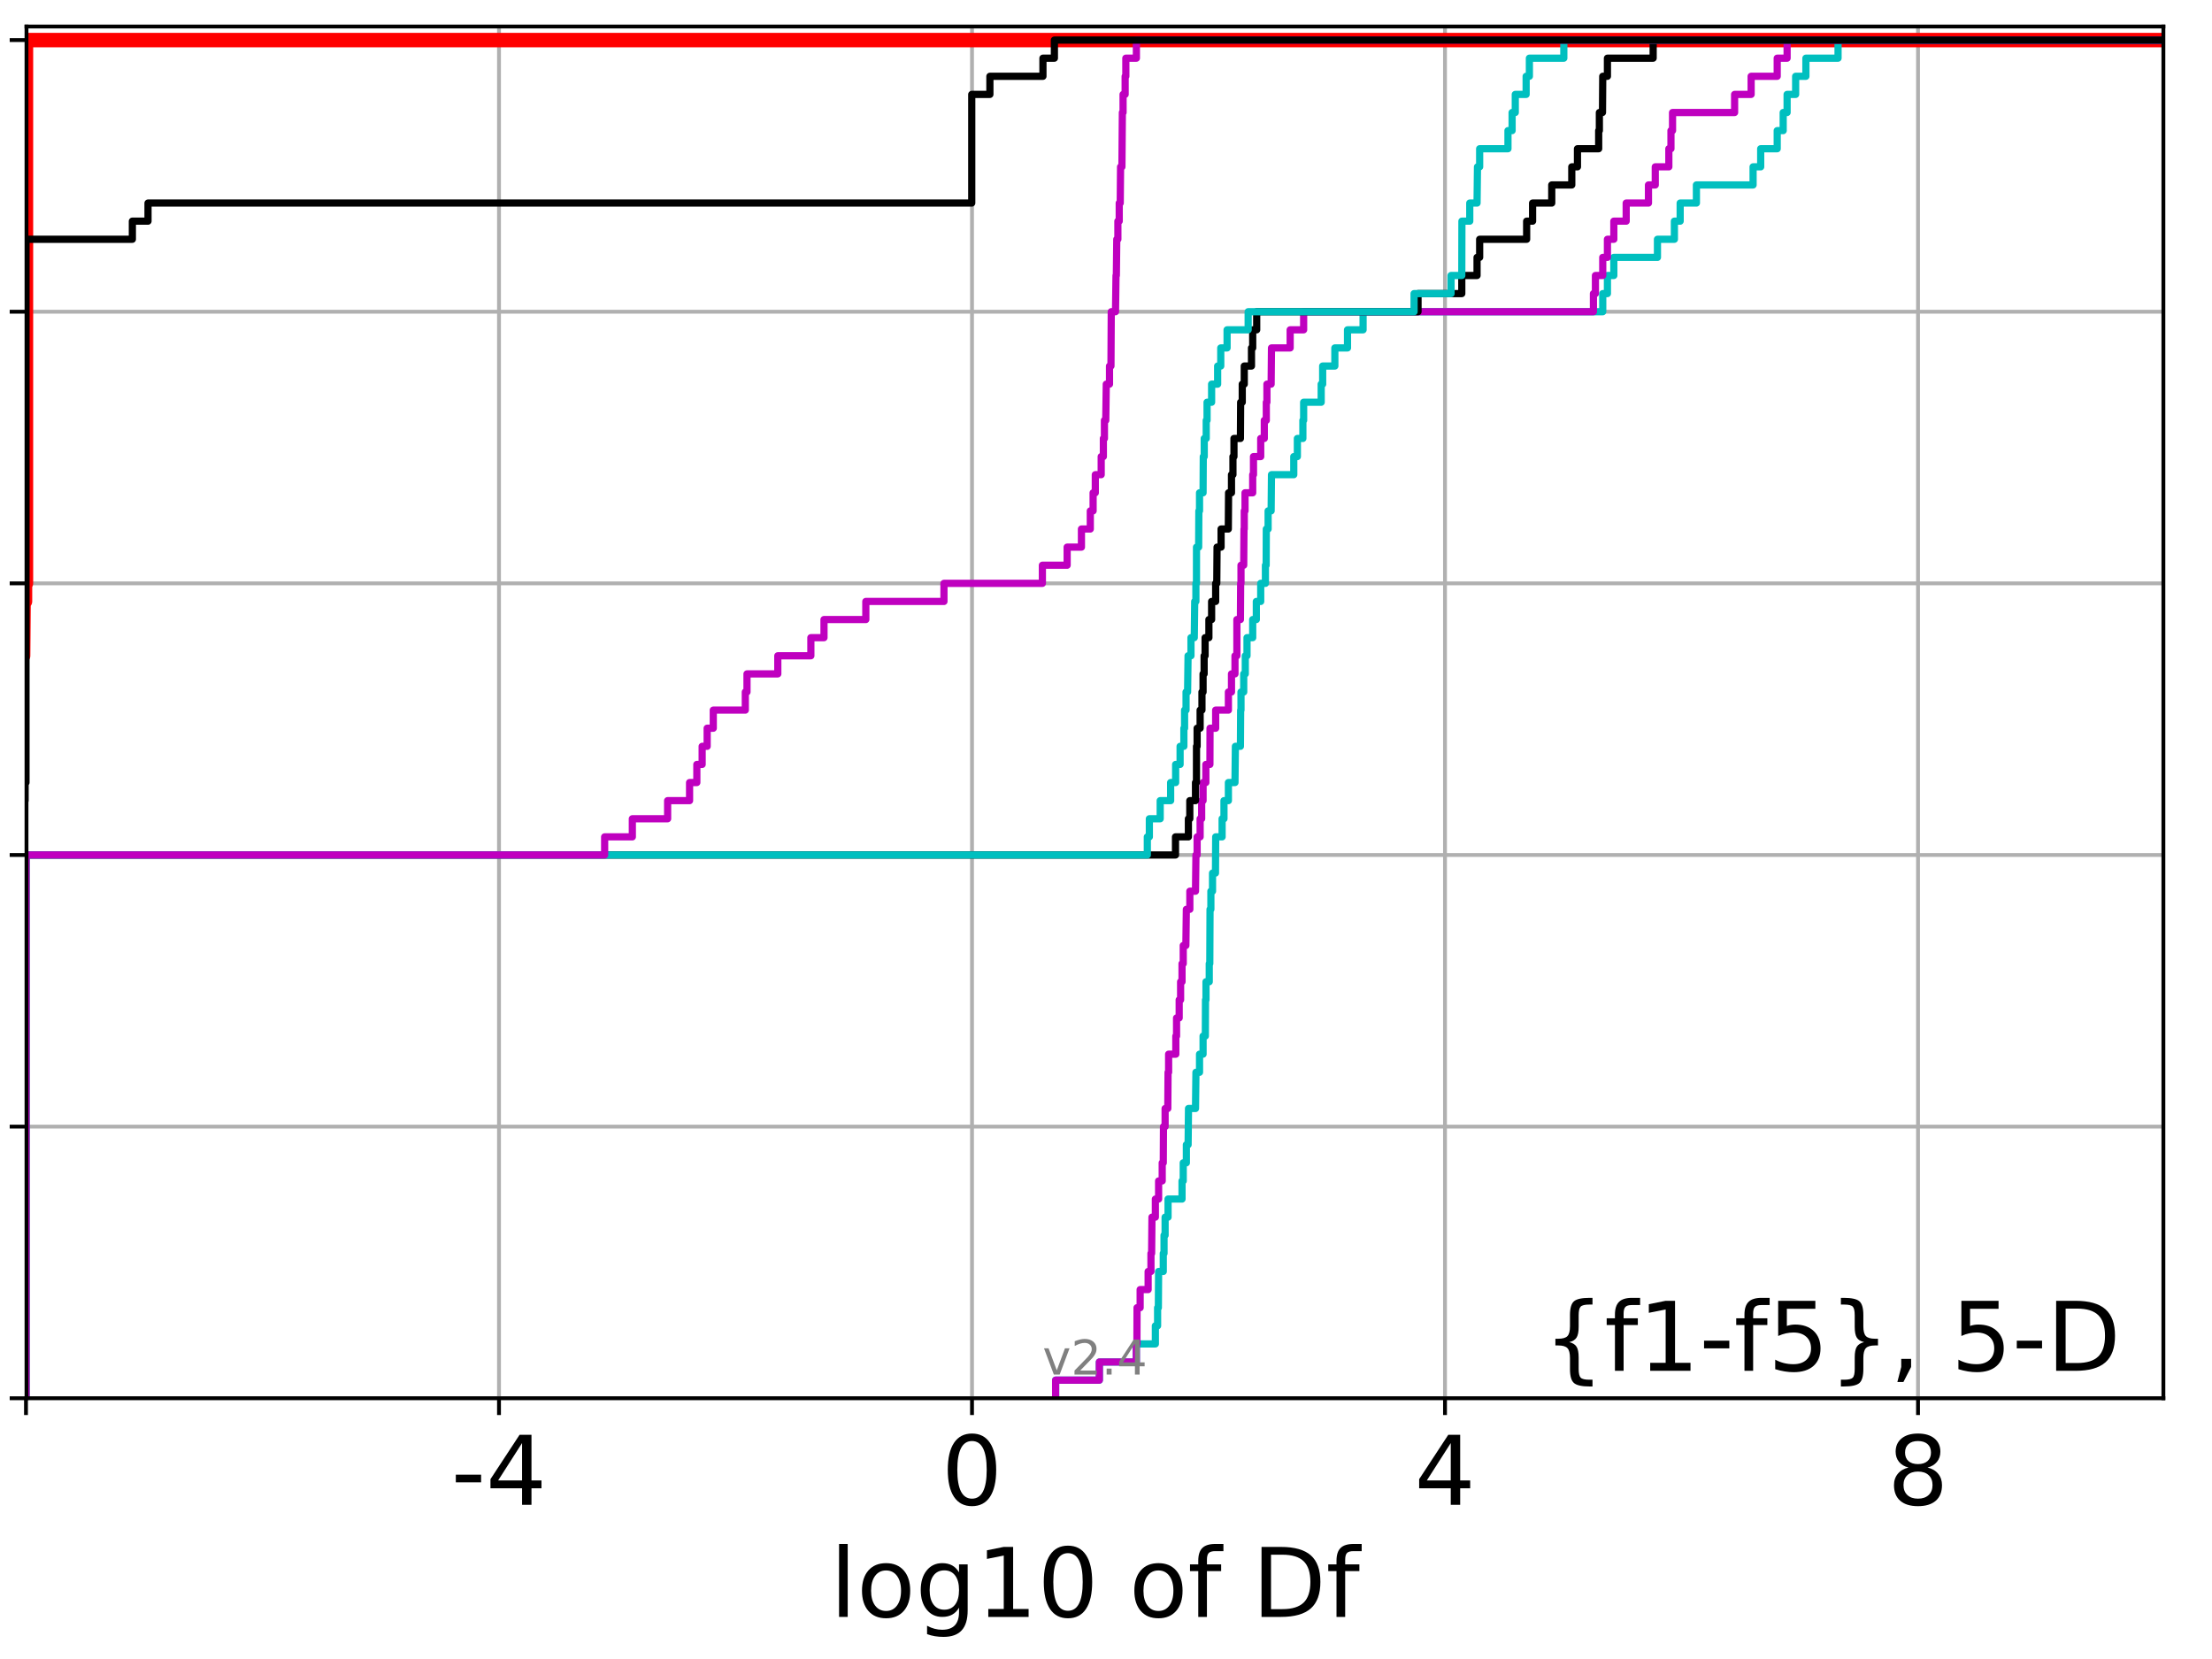 <?xml version="1.0" encoding="utf-8" standalone="no"?>
<!DOCTYPE svg PUBLIC "-//W3C//DTD SVG 1.1//EN"
  "http://www.w3.org/Graphics/SVG/1.1/DTD/svg11.dtd">
<!-- Created with matplotlib (http://matplotlib.org/) -->
<svg height="345.6pt" version="1.1" viewBox="0 0 460.8 345.6" width="460.8pt" xmlns="http://www.w3.org/2000/svg" xmlns:xlink="http://www.w3.org/1999/xlink">
 <defs>
  <style type="text/css">
*{stroke-linecap:butt;stroke-linejoin:round;}
  </style>
 </defs>
 <g id="figure_1">
  <g id="patch_1">
   <path d="M 0 345.6 
L 460.8 345.6 
L 460.8 0 
L 0 0 
z
" style="fill:#ffffff;"/>
  </g>
  <g id="axes_1">
   <g id="patch_2">
    <path d="M 5.52 291.28 
L 450.672 291.28 
L 450.672 5.52 
L 5.52 5.52 
z
" style="fill:#ffffff;"/>
   </g>
   <g id="matplotlib.axis_1">
    <g id="xtick_1">
     <g id="line2d_1">
      <path clip-path="url(#p6c78e6d811)" d="M 5.414 291.28 
L 5.414 5.52 
" style="fill:none;stroke:#b0b0b0;stroke-linecap:square;stroke-width:0.8;"/>
     </g>
     <g id="line2d_2">
      <defs>
       <path d="M 0 0 
L 0 3.5 
" id="m203eabcb2f" style="stroke:#000000;stroke-width:0.8;"/>
      </defs>
      <g>
       <use style="stroke:#000000;stroke-width:0.8;" x="5.414" xlink:href="#m203eabcb2f" y="291.28"/>
      </g>
     </g>
    </g>
    <g id="xtick_2">
     <g id="line2d_3">
      <path clip-path="url(#p6c78e6d811)" d="M 103.95 291.28 
L 103.95 5.52 
" style="fill:none;stroke:#b0b0b0;stroke-linecap:square;stroke-width:0.8;"/>
     </g>
     <g id="line2d_4">
      <g>
       <use style="stroke:#000000;stroke-width:0.8;" x="103.95" xlink:href="#m203eabcb2f" y="291.28"/>
      </g>
     </g>
     <g id="text_1">
      <!-- -4 -->
      <defs>
       <path d="M 4.891 31.391 
L 31.203 31.391 
L 31.203 23.391 
L 4.891 23.391 
z
" id="DejaVuSans-2d"/>
       <path d="M 37.797 64.312 
L 12.891 25.391 
L 37.797 25.391 
z
M 35.203 72.906 
L 47.609 72.906 
L 47.609 25.391 
L 58.016 25.391 
L 58.016 17.188 
L 47.609 17.188 
L 47.609 0 
L 37.797 0 
L 37.797 17.188 
L 4.891 17.188 
L 4.891 26.703 
z
" id="DejaVuSans-34"/>
      </defs>
      <g transform="translate(93.979 313.477)scale(0.2 -0.2)">
       <use xlink:href="#DejaVuSans-2d"/>
       <use x="36.084" xlink:href="#DejaVuSans-34"/>
      </g>
     </g>
    </g>
    <g id="xtick_3">
     <g id="line2d_5">
      <path clip-path="url(#p6c78e6d811)" d="M 202.486 291.28 
L 202.486 5.52 
" style="fill:none;stroke:#b0b0b0;stroke-linecap:square;stroke-width:0.8;"/>
     </g>
     <g id="line2d_6">
      <g>
       <use style="stroke:#000000;stroke-width:0.8;" x="202.486" xlink:href="#m203eabcb2f" y="291.28"/>
      </g>
     </g>
     <g id="text_2">
      <!-- 0 -->
      <defs>
       <path d="M 31.781 66.406 
Q 24.172 66.406 20.328 58.906 
Q 16.5 51.422 16.5 36.375 
Q 16.5 21.391 20.328 13.891 
Q 24.172 6.391 31.781 6.391 
Q 39.453 6.391 43.281 13.891 
Q 47.125 21.391 47.125 36.375 
Q 47.125 51.422 43.281 58.906 
Q 39.453 66.406 31.781 66.406 
z
M 31.781 74.219 
Q 44.047 74.219 50.516 64.516 
Q 56.984 54.828 56.984 36.375 
Q 56.984 17.969 50.516 8.266 
Q 44.047 -1.422 31.781 -1.422 
Q 19.531 -1.422 13.062 8.266 
Q 6.594 17.969 6.594 36.375 
Q 6.594 54.828 13.062 64.516 
Q 19.531 74.219 31.781 74.219 
z
" id="DejaVuSans-30"/>
      </defs>
      <g transform="translate(196.124 313.477)scale(0.2 -0.2)">
       <use xlink:href="#DejaVuSans-30"/>
      </g>
     </g>
    </g>
    <g id="xtick_4">
     <g id="line2d_7">
      <path clip-path="url(#p6c78e6d811)" d="M 301.022 291.28 
L 301.022 5.52 
" style="fill:none;stroke:#b0b0b0;stroke-linecap:square;stroke-width:0.8;"/>
     </g>
     <g id="line2d_8">
      <g>
       <use style="stroke:#000000;stroke-width:0.8;" x="301.022" xlink:href="#m203eabcb2f" y="291.28"/>
      </g>
     </g>
     <g id="text_3">
      <!-- 4 -->
      <g transform="translate(294.66 313.477)scale(0.2 -0.2)">
       <use xlink:href="#DejaVuSans-34"/>
      </g>
     </g>
    </g>
    <g id="xtick_5">
     <g id="line2d_9">
      <path clip-path="url(#p6c78e6d811)" d="M 399.559 291.28 
L 399.559 5.52 
" style="fill:none;stroke:#b0b0b0;stroke-linecap:square;stroke-width:0.8;"/>
     </g>
     <g id="line2d_10">
      <g>
       <use style="stroke:#000000;stroke-width:0.8;" x="399.559" xlink:href="#m203eabcb2f" y="291.28"/>
      </g>
     </g>
     <g id="text_4">
      <!-- 8 -->
      <defs>
       <path d="M 31.781 34.625 
Q 24.75 34.625 20.719 30.859 
Q 16.703 27.094 16.703 20.516 
Q 16.703 13.922 20.719 10.156 
Q 24.75 6.391 31.781 6.391 
Q 38.812 6.391 42.859 10.172 
Q 46.922 13.969 46.922 20.516 
Q 46.922 27.094 42.891 30.859 
Q 38.875 34.625 31.781 34.625 
z
M 21.922 38.812 
Q 15.578 40.375 12.031 44.719 
Q 8.5 49.078 8.5 55.328 
Q 8.5 64.062 14.719 69.141 
Q 20.953 74.219 31.781 74.219 
Q 42.672 74.219 48.875 69.141 
Q 55.078 64.062 55.078 55.328 
Q 55.078 49.078 51.531 44.719 
Q 48 40.375 41.703 38.812 
Q 48.828 37.156 52.797 32.312 
Q 56.781 27.484 56.781 20.516 
Q 56.781 9.906 50.312 4.234 
Q 43.844 -1.422 31.781 -1.422 
Q 19.734 -1.422 13.25 4.234 
Q 6.781 9.906 6.781 20.516 
Q 6.781 27.484 10.781 32.312 
Q 14.797 37.156 21.922 38.812 
z
M 18.312 54.391 
Q 18.312 48.734 21.844 45.562 
Q 25.391 42.391 31.781 42.391 
Q 38.141 42.391 41.719 45.562 
Q 45.312 48.734 45.312 54.391 
Q 45.312 60.062 41.719 63.234 
Q 38.141 66.406 31.781 66.406 
Q 25.391 66.406 21.844 63.234 
Q 18.312 60.062 18.312 54.391 
z
" id="DejaVuSans-38"/>
      </defs>
      <g transform="translate(393.196 313.477)scale(0.2 -0.2)">
       <use xlink:href="#DejaVuSans-38"/>
      </g>
     </g>
    </g>
    <g id="text_5">
     <!-- log10 of Df -->
     <defs>
      <path d="M 9.422 75.984 
L 18.406 75.984 
L 18.406 0 
L 9.422 0 
z
" id="DejaVuSans-6c"/>
      <path d="M 30.609 48.391 
Q 23.391 48.391 19.188 42.75 
Q 14.984 37.109 14.984 27.297 
Q 14.984 17.484 19.156 11.844 
Q 23.344 6.203 30.609 6.203 
Q 37.797 6.203 41.984 11.859 
Q 46.188 17.531 46.188 27.297 
Q 46.188 37.016 41.984 42.703 
Q 37.797 48.391 30.609 48.391 
z
M 30.609 56 
Q 42.328 56 49.016 48.375 
Q 55.719 40.766 55.719 27.297 
Q 55.719 13.875 49.016 6.219 
Q 42.328 -1.422 30.609 -1.422 
Q 18.844 -1.422 12.172 6.219 
Q 5.516 13.875 5.516 27.297 
Q 5.516 40.766 12.172 48.375 
Q 18.844 56 30.609 56 
z
" id="DejaVuSans-6f"/>
      <path d="M 45.406 27.984 
Q 45.406 37.75 41.375 43.109 
Q 37.359 48.484 30.078 48.484 
Q 22.859 48.484 18.828 43.109 
Q 14.797 37.75 14.797 27.984 
Q 14.797 18.266 18.828 12.891 
Q 22.859 7.516 30.078 7.516 
Q 37.359 7.516 41.375 12.891 
Q 45.406 18.266 45.406 27.984 
z
M 54.391 6.781 
Q 54.391 -7.172 48.188 -13.984 
Q 42 -20.797 29.203 -20.797 
Q 24.469 -20.797 20.266 -20.094 
Q 16.062 -19.391 12.109 -17.922 
L 12.109 -9.188 
Q 16.062 -11.328 19.922 -12.344 
Q 23.781 -13.375 27.781 -13.375 
Q 36.625 -13.375 41.016 -8.766 
Q 45.406 -4.156 45.406 5.172 
L 45.406 9.625 
Q 42.625 4.781 38.281 2.391 
Q 33.938 0 27.875 0 
Q 17.828 0 11.672 7.656 
Q 5.516 15.328 5.516 27.984 
Q 5.516 40.672 11.672 48.328 
Q 17.828 56 27.875 56 
Q 33.938 56 38.281 53.609 
Q 42.625 51.219 45.406 46.391 
L 45.406 54.688 
L 54.391 54.688 
z
" id="DejaVuSans-67"/>
      <path d="M 12.406 8.297 
L 28.516 8.297 
L 28.516 63.922 
L 10.984 60.406 
L 10.984 69.391 
L 28.422 72.906 
L 38.281 72.906 
L 38.281 8.297 
L 54.391 8.297 
L 54.391 0 
L 12.406 0 
z
" id="DejaVuSans-31"/>
      <path id="DejaVuSans-20"/>
      <path d="M 37.109 75.984 
L 37.109 68.5 
L 28.516 68.5 
Q 23.688 68.5 21.797 66.547 
Q 19.922 64.594 19.922 59.516 
L 19.922 54.688 
L 34.719 54.688 
L 34.719 47.703 
L 19.922 47.703 
L 19.922 0 
L 10.891 0 
L 10.891 47.703 
L 2.297 47.703 
L 2.297 54.688 
L 10.891 54.688 
L 10.891 58.5 
Q 10.891 67.625 15.141 71.797 
Q 19.391 75.984 28.609 75.984 
z
" id="DejaVuSans-66"/>
      <path d="M 19.672 64.797 
L 19.672 8.109 
L 31.594 8.109 
Q 46.688 8.109 53.688 14.938 
Q 60.688 21.781 60.688 36.531 
Q 60.688 51.172 53.688 57.984 
Q 46.688 64.797 31.594 64.797 
z
M 9.812 72.906 
L 30.078 72.906 
Q 51.266 72.906 61.172 64.094 
Q 71.094 55.281 71.094 36.531 
Q 71.094 17.672 61.125 8.828 
Q 51.172 0 30.078 0 
L 9.812 0 
z
" id="DejaVuSans-44"/>
     </defs>
     <g transform="translate(172.91 336.833)scale(0.2 -0.2)">
      <use xlink:href="#DejaVuSans-6c"/>
      <use x="27.783" xlink:href="#DejaVuSans-6f"/>
      <use x="88.965" xlink:href="#DejaVuSans-67"/>
      <use x="152.441" xlink:href="#DejaVuSans-31"/>
      <use x="216.064" xlink:href="#DejaVuSans-30"/>
      <use x="279.688" xlink:href="#DejaVuSans-20"/>
      <use x="311.475" xlink:href="#DejaVuSans-6f"/>
      <use x="372.656" xlink:href="#DejaVuSans-66"/>
      <use x="407.861" xlink:href="#DejaVuSans-20"/>
      <use x="439.648" xlink:href="#DejaVuSans-44"/>
      <use x="516.65" xlink:href="#DejaVuSans-66"/>
     </g>
    </g>
   </g>
   <g id="matplotlib.axis_2">
    <g id="ytick_1">
     <g id="line2d_11">
      <path clip-path="url(#p6c78e6d811)" d="M 5.52 291.28 
L 450.672 291.28 
" style="fill:none;stroke:#b0b0b0;stroke-linecap:square;stroke-width:0.8;"/>
     </g>
     <g id="line2d_12">
      <defs>
       <path d="M 0 0 
L -3.5 0 
" id="mf262d15d1b" style="stroke:#000000;stroke-width:0.8;"/>
      </defs>
      <g>
       <use style="stroke:#000000;stroke-width:0.8;" x="5.52" xlink:href="#mf262d15d1b" y="291.28"/>
      </g>
     </g>
    </g>
    <g id="ytick_2">
     <g id="line2d_13">
      <path clip-path="url(#p6c78e6d811)" d="M 5.52 234.694 
L 450.672 234.694 
" style="fill:none;stroke:#b0b0b0;stroke-linecap:square;stroke-width:0.8;"/>
     </g>
     <g id="line2d_14">
      <g>
       <use style="stroke:#000000;stroke-width:0.8;" x="5.52" xlink:href="#mf262d15d1b" y="234.694"/>
      </g>
     </g>
    </g>
    <g id="ytick_3">
     <g id="line2d_15">
      <path clip-path="url(#p6c78e6d811)" d="M 5.52 178.108 
L 450.672 178.108 
" style="fill:none;stroke:#b0b0b0;stroke-linecap:square;stroke-width:0.8;"/>
     </g>
     <g id="line2d_16">
      <g>
       <use style="stroke:#000000;stroke-width:0.8;" x="5.52" xlink:href="#mf262d15d1b" y="178.108"/>
      </g>
     </g>
    </g>
    <g id="ytick_4">
     <g id="line2d_17">
      <path clip-path="url(#p6c78e6d811)" d="M 5.52 121.522 
L 450.672 121.522 
" style="fill:none;stroke:#b0b0b0;stroke-linecap:square;stroke-width:0.8;"/>
     </g>
     <g id="line2d_18">
      <g>
       <use style="stroke:#000000;stroke-width:0.8;" x="5.52" xlink:href="#mf262d15d1b" y="121.522"/>
      </g>
     </g>
    </g>
    <g id="ytick_5">
     <g id="line2d_19">
      <path clip-path="url(#p6c78e6d811)" d="M 5.52 64.935 
L 450.672 64.935 
" style="fill:none;stroke:#b0b0b0;stroke-linecap:square;stroke-width:0.8;"/>
     </g>
     <g id="line2d_20">
      <g>
       <use style="stroke:#000000;stroke-width:0.8;" x="5.52" xlink:href="#mf262d15d1b" y="64.935"/>
      </g>
     </g>
    </g>
    <g id="ytick_6">
     <g id="line2d_21">
      <path clip-path="url(#p6c78e6d811)" d="M 5.52 8.349 
L 450.672 8.349 
" style="fill:none;stroke:#b0b0b0;stroke-linecap:square;stroke-width:0.8;"/>
     </g>
     <g id="line2d_22">
      <g>
       <use style="stroke:#000000;stroke-width:0.8;" x="5.52" xlink:href="#mf262d15d1b" y="8.349"/>
      </g>
     </g>
    </g>
   </g>
   <g id="line2d_23">
    <path clip-path="url(#p6c78e6d811)" d="M -1 200.742 
L -0.628 200.742 
L -0.563 193.197 
L 1.126 193.197 
L 1.126 189.425 
L 1.316 189.425 
L 1.316 185.653 
L 1.485 185.653 
L 1.503 178.108 
L 1.671 178.108 
L 1.702 166.79 
L 2.493 166.79 
L 2.598 159.246 
L 2.8 159.246 
L 2.8 155.473 
L 3.009 155.473 
L 3.009 151.701 
L 3.469 151.701 
L 3.469 147.928 
L 3.832 147.928 
L 3.895 140.384 
L 4.252 140.384 
L 4.252 136.611 
L 4.824 136.611 
L 4.919 125.294 
L 5.215 125.294 
L 5.215 121.522 
L 5.414 121.522 
L 5.414 8.349 
L 5.414 8.349 
L 450.672 8.349 
L 450.672 8.349 
" style="fill:none;stroke:#ff0000;stroke-linecap:square;stroke-width:3;"/>
   </g>
   <g id="line2d_24">
    <path clip-path="url(#p6c78e6d811)" d="M 219.905 291.28 
L 219.905 287.508 
L 229.017 287.508 
L 229.017 283.735 
L 236.719 283.735 
L 236.719 279.963 
L 240.685 279.963 
L 240.685 276.19 
L 241.15 276.19 
L 241.15 272.418 
L 241.307 272.418 
L 241.359 264.873 
L 242.331 264.873 
L 242.331 261.101 
L 242.49 261.101 
L 242.49 257.328 
L 242.714 257.328 
L 242.714 253.556 
L 243.327 253.556 
L 243.327 249.783 
L 246.239 249.783 
L 246.239 246.011 
L 246.489 246.011 
L 246.489 242.239 
L 247.143 242.239 
L 247.143 238.466 
L 247.505 238.466 
L 247.588 230.921 
L 249.046 230.921 
L 249.137 223.377 
L 249.885 223.377 
L 249.885 219.604 
L 250.622 219.604 
L 250.622 215.832 
L 251.094 215.832 
L 251.127 208.287 
L 251.23 208.287 
L 251.23 204.515 
L 251.909 204.515 
L 251.909 200.742 
L 252.022 200.742 
L 252.072 189.425 
L 252.249 189.425 
L 252.249 185.653 
L 252.592 185.653 
L 252.592 181.88 
L 253.206 181.88 
L 253.252 174.335 
L 254.587 174.335 
L 254.587 170.563 
L 254.977 170.563 
L 254.977 166.79 
L 255.898 166.79 
L 255.898 163.018 
L 257.27 163.018 
L 257.355 155.473 
L 258.402 155.473 
L 258.448 147.928 
L 258.522 147.928 
L 258.522 144.156 
L 259.089 144.156 
L 259.089 140.384 
L 259.417 140.384 
L 259.417 136.611 
L 259.775 136.611 
L 259.775 132.839 
L 260.96 132.839 
L 260.96 129.066 
L 261.717 129.066 
L 261.717 125.294 
L 262.63 125.294 
L 262.63 121.522 
L 263.61 121.522 
L 263.61 117.749 
L 263.765 117.749 
L 263.795 110.204 
L 264.171 110.204 
L 264.171 106.432 
L 264.801 106.432 
L 264.874 98.887 
L 269.516 98.887 
L 269.516 95.115 
L 270.265 95.115 
L 270.265 91.342 
L 271.412 91.342 
L 271.412 87.57 
L 271.574 87.57 
L 271.574 83.797 
L 275.228 83.797 
L 275.228 80.025 
L 275.535 80.025 
L 275.535 76.253 
L 278.074 76.253 
L 278.074 72.48 
L 280.71 72.48 
L 280.71 68.708 
L 283.955 68.708 
L 283.955 64.935 
L 333.881 64.935 
L 333.881 61.163 
L 334.857 61.163 
L 334.857 57.391 
L 336.19 57.391 
L 336.19 53.618 
L 345.278 53.618 
L 345.278 49.846 
L 348.806 49.846 
L 348.806 46.073 
L 350.01 46.073 
L 350.01 42.301 
L 353.394 42.301 
L 353.394 38.529 
L 365.199 38.529 
L 365.199 34.756 
L 366.784 34.756 
L 366.784 30.984 
L 370.225 30.984 
L 370.225 27.211 
L 371.47 27.211 
L 371.47 23.439 
L 372.287 23.439 
L 372.287 19.667 
L 374.067 19.667 
L 374.067 15.894 
L 376.202 15.894 
L 376.202 12.122 
L 382.898 12.122 
L 382.898 8.349 
L 382.898 8.349 
L 450.672 8.349 
L 450.672 8.349 
" style="fill:none;stroke:#00bfbf;stroke-linecap:square;stroke-width:1.5;"/>
   </g>
   <g id="line2d_25">
    <path clip-path="url(#p6c78e6d811)" d="M 219.905 291.28 
L 219.905 287.508 
L 229.017 287.508 
L 229.017 283.735 
L 236.719 283.735 
L 236.719 279.963 
L 236.84 279.963 
L 236.867 272.418 
L 237.512 272.418 
L 237.512 268.646 
L 239.177 268.646 
L 239.177 264.873 
L 239.765 264.873 
L 239.765 261.101 
L 239.904 261.101 
L 239.977 253.556 
L 240.685 253.556 
L 240.685 249.783 
L 241.359 249.783 
L 241.359 246.011 
L 242.109 246.011 
L 242.109 242.239 
L 242.331 242.239 
L 242.374 234.694 
L 242.714 234.694 
L 242.714 230.921 
L 243.273 230.921 
L 243.327 223.377 
L 243.445 223.377 
L 243.445 219.604 
L 244.946 219.604 
L 244.946 215.832 
L 245.098 215.832 
L 245.098 212.059 
L 245.645 212.059 
L 245.645 208.287 
L 245.942 208.287 
L 245.942 204.515 
L 246.239 204.515 
L 246.239 200.742 
L 246.489 200.742 
L 246.489 196.97 
L 247.038 196.97 
L 247.14 189.425 
L 247.866 189.425 
L 247.866 185.653 
L 249.044 185.653 
L 249.137 178.108 
L 249.383 178.108 
L 249.383 174.335 
L 250.008 174.335 
L 250.008 170.563 
L 250.327 170.563 
L 250.327 166.79 
L 250.622 166.79 
L 250.622 163.018 
L 251.203 163.018 
L 251.203 159.246 
L 252.047 159.246 
L 252.07 151.701 
L 253.245 151.701 
L 253.245 147.928 
L 255.898 147.928 
L 255.898 144.156 
L 256.54 144.156 
L 256.54 140.384 
L 257.27 140.384 
L 257.27 136.611 
L 257.663 136.611 
L 257.664 129.066 
L 258.402 129.066 
L 258.448 121.522 
L 258.522 121.522 
L 258.522 117.749 
L 259.089 117.749 
L 259.146 110.204 
L 259.203 110.204 
L 259.203 106.432 
L 259.363 106.432 
L 259.363 102.66 
L 260.96 102.66 
L 260.96 98.887 
L 261.124 98.887 
L 261.124 95.115 
L 262.63 95.115 
L 262.63 91.342 
L 263.377 91.342 
L 263.377 87.57 
L 263.795 87.57 
L 263.795 83.797 
L 263.924 83.797 
L 263.924 80.025 
L 264.801 80.025 
L 264.874 72.48 
L 268.764 72.48 
L 268.764 68.708 
L 271.574 68.708 
L 271.574 64.935 
L 331.941 64.935 
L 331.941 61.163 
L 332.357 61.163 
L 332.357 57.391 
L 333.881 57.391 
L 333.881 53.618 
L 334.857 53.618 
L 334.857 49.846 
L 336.19 49.846 
L 336.19 46.073 
L 338.765 46.073 
L 338.765 42.301 
L 343.406 42.301 
L 343.406 38.529 
L 344.823 38.529 
L 344.823 34.756 
L 347.65 34.756 
L 347.65 30.984 
L 348.091 30.984 
L 348.091 27.211 
L 348.421 27.211 
L 348.421 23.439 
L 361.351 23.439 
L 361.351 19.667 
L 364.793 19.667 
L 364.793 15.894 
L 370.225 15.894 
L 370.225 12.122 
L 372.287 12.122 
L 372.287 8.349 
L 372.287 8.349 
L 450.672 8.349 
L 450.672 8.349 
" style="fill:none;stroke:#bf00bf;stroke-linecap:square;stroke-width:1.5;"/>
   </g>
   <g id="line2d_26">
    <path clip-path="url(#p6c78e6d811)" d="M 5.414 291.28 
L 5.414 178.108 
L 244.878 178.108 
L 244.878 174.335 
L 247.563 174.335 
L 247.563 170.563 
L 247.857 170.563 
L 247.857 166.79 
L 249.044 166.79 
L 249.044 163.018 
L 249.246 163.018 
L 249.254 155.473 
L 249.383 155.473 
L 249.383 151.701 
L 250.008 151.701 
L 250.008 147.928 
L 250.39 147.928 
L 250.39 144.156 
L 250.622 144.156 
L 250.622 140.384 
L 250.842 140.384 
L 250.842 136.611 
L 251.045 136.611 
L 251.045 132.839 
L 251.835 132.839 
L 251.835 129.066 
L 252.402 129.066 
L 252.402 125.294 
L 253.245 125.294 
L 253.245 121.522 
L 253.477 121.522 
L 253.534 113.977 
L 254.374 113.977 
L 254.374 110.204 
L 255.881 110.204 
L 255.935 102.66 
L 256.54 102.66 
L 256.54 98.887 
L 256.844 98.887 
L 256.844 95.115 
L 257.058 95.115 
L 257.058 91.342 
L 258.402 91.342 
L 258.448 83.797 
L 258.785 83.797 
L 258.785 80.025 
L 259.203 80.025 
L 259.203 76.253 
L 260.707 76.253 
L 260.707 72.48 
L 260.96 72.48 
L 260.96 68.708 
L 261.793 68.708 
L 261.793 64.935 
L 295.402 64.935 
L 295.402 61.163 
L 304.517 61.163 
L 304.517 57.391 
L 307.696 57.391 
L 307.696 53.618 
L 308.239 53.618 
L 308.239 49.846 
L 318.029 49.846 
L 318.029 46.073 
L 319.266 46.073 
L 319.266 42.301 
L 323.256 42.301 
L 323.256 38.529 
L 327.431 38.529 
L 327.431 34.756 
L 328.615 34.756 
L 328.615 30.984 
L 333.034 30.984 
L 333.034 27.211 
L 333.178 27.211 
L 333.178 23.439 
L 333.827 23.439 
L 333.881 15.894 
L 334.857 15.894 
L 334.857 12.122 
L 344.382 12.122 
L 344.382 8.349 
L 344.382 8.349 
L 450.672 8.349 
L 450.672 8.349 
" style="fill:none;stroke:#000000;stroke-linecap:square;stroke-width:1.5;"/>
   </g>
   <g id="line2d_27">
    <path clip-path="url(#p6c78e6d811)" d="M 5.414 291.28 
L 5.414 178.108 
L 239.008 178.108 
L 239.008 174.335 
L 239.432 174.335 
L 239.432 170.563 
L 241.688 170.563 
L 241.688 166.79 
L 243.865 166.79 
L 243.865 163.018 
L 244.908 163.018 
L 244.908 159.246 
L 245.836 159.246 
L 245.836 155.473 
L 246.623 155.473 
L 246.623 151.701 
L 246.769 151.701 
L 246.769 147.928 
L 247.076 147.928 
L 247.076 144.156 
L 247.398 144.156 
L 247.495 136.611 
L 248.101 136.611 
L 248.101 132.839 
L 248.786 132.839 
L 248.881 125.294 
L 249.129 125.294 
L 249.129 121.522 
L 249.246 121.522 
L 249.254 113.977 
L 249.702 113.977 
L 249.743 106.432 
L 249.884 106.432 
L 249.884 102.66 
L 250.622 102.66 
L 250.666 95.115 
L 250.865 95.115 
L 250.865 91.342 
L 251.279 91.342 
L 251.279 87.57 
L 251.453 87.57 
L 251.453 83.797 
L 252.402 83.797 
L 252.402 80.025 
L 253.657 80.025 
L 253.657 76.253 
L 254.307 76.253 
L 254.307 72.48 
L 255.625 72.48 
L 255.625 68.708 
L 260.015 68.708 
L 260.015 64.935 
L 294.577 64.935 
L 294.577 61.163 
L 302.279 61.163 
L 302.279 57.391 
L 304.517 57.391 
L 304.543 46.073 
L 306.178 46.073 
L 306.178 42.301 
L 307.696 42.301 
L 307.786 34.756 
L 308.239 34.756 
L 308.239 30.984 
L 314.136 30.984 
L 314.136 27.211 
L 315 27.211 
L 315 23.439 
L 315.66 23.439 
L 315.66 19.667 
L 317.923 19.667 
L 317.923 15.894 
L 318.599 15.894 
L 318.599 12.122 
L 325.775 12.122 
L 325.775 8.349 
L 325.775 8.349 
L 450.672 8.349 
L 450.672 8.349 
" style="fill:none;stroke:#00bfbf;stroke-linecap:square;stroke-width:1.5;"/>
   </g>
   <g id="line2d_28">
    <path clip-path="url(#p6c78e6d811)" d="M 5.414 291.28 
L 5.414 178.108 
L 125.958 178.108 
L 125.958 174.335 
L 131.726 174.335 
L 131.726 170.563 
L 139.078 170.563 
L 139.078 166.79 
L 143.651 166.79 
L 143.651 163.018 
L 145.164 163.018 
L 145.164 159.246 
L 146.271 159.246 
L 146.271 155.473 
L 147.315 155.473 
L 147.315 151.701 
L 148.589 151.701 
L 148.589 147.928 
L 155.263 147.928 
L 155.263 144.156 
L 155.613 144.156 
L 155.613 140.384 
L 162.03 140.384 
L 162.03 136.611 
L 168.918 136.611 
L 168.918 132.839 
L 171.654 132.839 
L 171.654 129.066 
L 180.367 129.066 
L 180.367 125.294 
L 196.645 125.294 
L 196.645 121.522 
L 217.148 121.522 
L 217.148 117.749 
L 222.307 117.749 
L 222.307 113.977 
L 225.283 113.977 
L 225.283 110.204 
L 227.128 110.204 
L 227.128 106.432 
L 227.714 106.432 
L 227.714 102.66 
L 228.172 102.66 
L 228.172 98.887 
L 229.399 98.887 
L 229.399 95.115 
L 229.852 95.115 
L 229.852 91.342 
L 230.073 91.342 
L 230.073 87.57 
L 230.351 87.57 
L 230.458 80.025 
L 231.131 80.025 
L 231.131 76.253 
L 231.434 76.253 
L 231.496 64.935 
L 232.381 64.935 
L 232.486 57.391 
L 232.557 57.391 
L 232.644 49.846 
L 232.874 49.846 
L 232.874 46.073 
L 233.156 46.073 
L 233.156 42.301 
L 233.365 42.301 
L 233.433 34.756 
L 233.717 34.756 
L 233.81 23.439 
L 233.955 23.439 
L 233.955 19.667 
L 234.389 19.667 
L 234.389 15.894 
L 234.531 15.894 
L 234.531 12.122 
L 236.731 12.122 
L 236.731 8.349 
L 236.731 8.349 
L 450.672 8.349 
L 450.672 8.349 
" style="fill:none;stroke:#bf00bf;stroke-linecap:square;stroke-width:1.5;"/>
   </g>
   <g id="line2d_29">
    <path clip-path="url(#p6c78e6d811)" d="M -1 212.059 
L -0.628 212.059 
L -0.563 204.515 
L 1.316 204.515 
L 1.316 200.742 
L 1.503 200.742 
L 1.503 196.97 
L 1.671 196.97 
L 1.698 189.425 
L 2.493 189.425 
L 2.493 185.653 
L 2.8 185.653 
L 2.8 181.88 
L 3.009 181.88 
L 3.009 178.108 
L 3.832 178.108 
L 3.895 170.563 
L 4.252 170.563 
L 4.252 166.79 
L 5.215 166.79 
L 5.215 163.018 
L 5.414 163.018 
L 5.414 49.846 
L 27.573 49.846 
L 27.573 46.073 
L 30.833 46.073 
L 30.833 42.301 
L 202.432 42.301 
L 202.432 19.667 
L 206.213 19.667 
L 206.213 15.894 
L 217.263 15.894 
L 217.263 12.122 
L 219.65 12.122 
L 219.65 8.349 
L 219.65 8.349 
L 450.672 8.349 
L 450.672 8.349 
" style="fill:none;stroke:#000000;stroke-linecap:square;stroke-width:1.5;"/>
   </g>
   <g id="patch_3">
    <path d="M 5.52 291.28 
L 5.52 5.52 
" style="fill:none;stroke:#000000;stroke-linecap:square;stroke-linejoin:miter;stroke-width:0.8;"/>
   </g>
   <g id="patch_4">
    <path d="M 450.672 291.28 
L 450.672 5.52 
" style="fill:none;stroke:#000000;stroke-linecap:square;stroke-linejoin:miter;stroke-width:0.8;"/>
   </g>
   <g id="patch_5">
    <path d="M 5.52 291.28 
L 450.672 291.28 
" style="fill:none;stroke:#000000;stroke-linecap:square;stroke-linejoin:miter;stroke-width:0.8;"/>
   </g>
   <g id="patch_6">
    <path d="M 5.52 5.52 
L 450.672 5.52 
" style="fill:none;stroke:#000000;stroke-linecap:square;stroke-linejoin:miter;stroke-width:0.8;"/>
   </g>
   <g id="text_6">
    <!-- {f1-f5}, 5-D -->
    <defs>
     <path d="M 51.125 -9.281 
L 51.125 -16.312 
L 48.094 -16.312 
Q 35.938 -16.312 31.812 -12.688 
Q 27.688 -9.078 27.688 1.703 
L 27.688 13.375 
Q 27.688 20.75 25.047 23.578 
Q 22.406 26.422 15.484 26.422 
L 12.5 26.422 
L 12.5 33.406 
L 15.484 33.406 
Q 22.469 33.406 25.078 36.203 
Q 27.688 39.016 27.688 46.297 
L 27.688 58.016 
Q 27.688 68.797 31.812 72.391 
Q 35.938 75.984 48.094 75.984 
L 51.125 75.984 
L 51.125 69 
L 47.797 69 
Q 40.922 69 38.812 66.844 
Q 36.719 64.703 36.719 57.812 
L 36.719 45.703 
Q 36.719 38.031 34.5 34.562 
Q 32.281 31.109 26.906 29.891 
Q 32.328 28.562 34.516 25.094 
Q 36.719 21.625 36.719 14.016 
L 36.719 1.906 
Q 36.719 -4.984 38.812 -7.125 
Q 40.922 -9.281 47.797 -9.281 
z
" id="DejaVuSans-7b"/>
     <path d="M 10.797 72.906 
L 49.516 72.906 
L 49.516 64.594 
L 19.828 64.594 
L 19.828 46.734 
Q 21.969 47.469 24.109 47.828 
Q 26.266 48.188 28.422 48.188 
Q 40.625 48.188 47.75 41.5 
Q 54.891 34.812 54.891 23.391 
Q 54.891 11.625 47.562 5.094 
Q 40.234 -1.422 26.906 -1.422 
Q 22.312 -1.422 17.547 -0.641 
Q 12.797 0.141 7.719 1.703 
L 7.719 11.625 
Q 12.109 9.234 16.797 8.062 
Q 21.484 6.891 26.703 6.891 
Q 35.156 6.891 40.078 11.328 
Q 45.016 15.766 45.016 23.391 
Q 45.016 31 40.078 35.438 
Q 35.156 39.891 26.703 39.891 
Q 22.75 39.891 18.812 39.016 
Q 14.891 38.141 10.797 36.281 
z
" id="DejaVuSans-35"/>
     <path d="M 12.5 -9.281 
L 15.922 -9.281 
Q 22.75 -9.281 24.828 -7.172 
Q 26.906 -5.078 26.906 1.906 
L 26.906 14.016 
Q 26.906 21.625 29.094 25.094 
Q 31.297 28.562 36.719 29.891 
Q 31.297 31.109 29.094 34.562 
Q 26.906 38.031 26.906 45.703 
L 26.906 57.812 
Q 26.906 64.75 24.828 66.875 
Q 22.75 69 15.922 69 
L 12.5 69 
L 12.5 75.984 
L 15.578 75.984 
Q 27.734 75.984 31.812 72.391 
Q 35.891 68.797 35.891 58.016 
L 35.891 46.297 
Q 35.891 39.016 38.516 36.203 
Q 41.156 33.406 48.094 33.406 
L 51.125 33.406 
L 51.125 26.422 
L 48.094 26.422 
Q 41.156 26.422 38.516 23.578 
Q 35.891 20.75 35.891 13.375 
L 35.891 1.703 
Q 35.891 -9.078 31.812 -12.688 
Q 27.734 -16.312 15.578 -16.312 
L 12.5 -16.312 
z
" id="DejaVuSans-7d"/>
     <path d="M 11.719 12.406 
L 22.016 12.406 
L 22.016 4 
L 14.016 -11.625 
L 7.719 -11.625 
L 11.719 4 
z
" id="DejaVuSans-2c"/>
    </defs>
    <g transform="translate(321.519 285.565)scale(0.2 -0.2)">
     <use xlink:href="#DejaVuSans-7b"/>
     <use x="63.623" xlink:href="#DejaVuSans-66"/>
     <use x="98.828" xlink:href="#DejaVuSans-31"/>
     <use x="162.451" xlink:href="#DejaVuSans-2d"/>
     <use x="198.535" xlink:href="#DejaVuSans-66"/>
     <use x="233.74" xlink:href="#DejaVuSans-35"/>
     <use x="297.363" xlink:href="#DejaVuSans-7d"/>
     <use x="360.986" xlink:href="#DejaVuSans-2c"/>
     <use x="392.773" xlink:href="#DejaVuSans-20"/>
     <use x="424.561" xlink:href="#DejaVuSans-35"/>
     <use x="488.184" xlink:href="#DejaVuSans-2d"/>
     <use x="524.268" xlink:href="#DejaVuSans-44"/>
    </g>
   </g>
   <g id="text_7">
    <!-- v2.4 -->
    <defs>
     <path d="M 2.984 54.688 
L 12.5 54.688 
L 29.594 8.797 
L 46.688 54.688 
L 56.203 54.688 
L 35.688 0 
L 23.484 0 
z
" id="DejaVuSans-76"/>
     <path d="M 19.188 8.297 
L 53.609 8.297 
L 53.609 0 
L 7.328 0 
L 7.328 8.297 
Q 12.938 14.109 22.625 23.891 
Q 32.328 33.688 34.812 36.531 
Q 39.547 41.844 41.422 45.531 
Q 43.312 49.219 43.312 52.781 
Q 43.312 58.594 39.234 62.25 
Q 35.156 65.922 28.609 65.922 
Q 23.969 65.922 18.812 64.312 
Q 13.672 62.703 7.812 59.422 
L 7.812 69.391 
Q 13.766 71.781 18.938 73 
Q 24.125 74.219 28.422 74.219 
Q 39.75 74.219 46.484 68.547 
Q 53.219 62.891 53.219 53.422 
Q 53.219 48.922 51.531 44.891 
Q 49.859 40.875 45.406 35.406 
Q 44.188 33.984 37.641 27.219 
Q 31.109 20.453 19.188 8.297 
z
" id="DejaVuSans-32"/>
     <path d="M 10.688 12.406 
L 21 12.406 
L 21 0 
L 10.688 0 
z
" id="DejaVuSans-2e"/>
    </defs>
    <g style="fill:#808080;" transform="translate(217.185 286.343)scale(0.1 -0.1)">
     <use xlink:href="#DejaVuSans-76"/>
     <use x="59.18" xlink:href="#DejaVuSans-32"/>
     <use x="122.803" xlink:href="#DejaVuSans-2e"/>
     <use x="154.59" xlink:href="#DejaVuSans-34"/>
    </g>
   </g>
  </g>
 </g>
 <defs>
  <clipPath id="p6c78e6d811">
   <rect height="285.76" width="445.152" x="5.52" y="5.52"/>
  </clipPath>
 </defs>
</svg>
